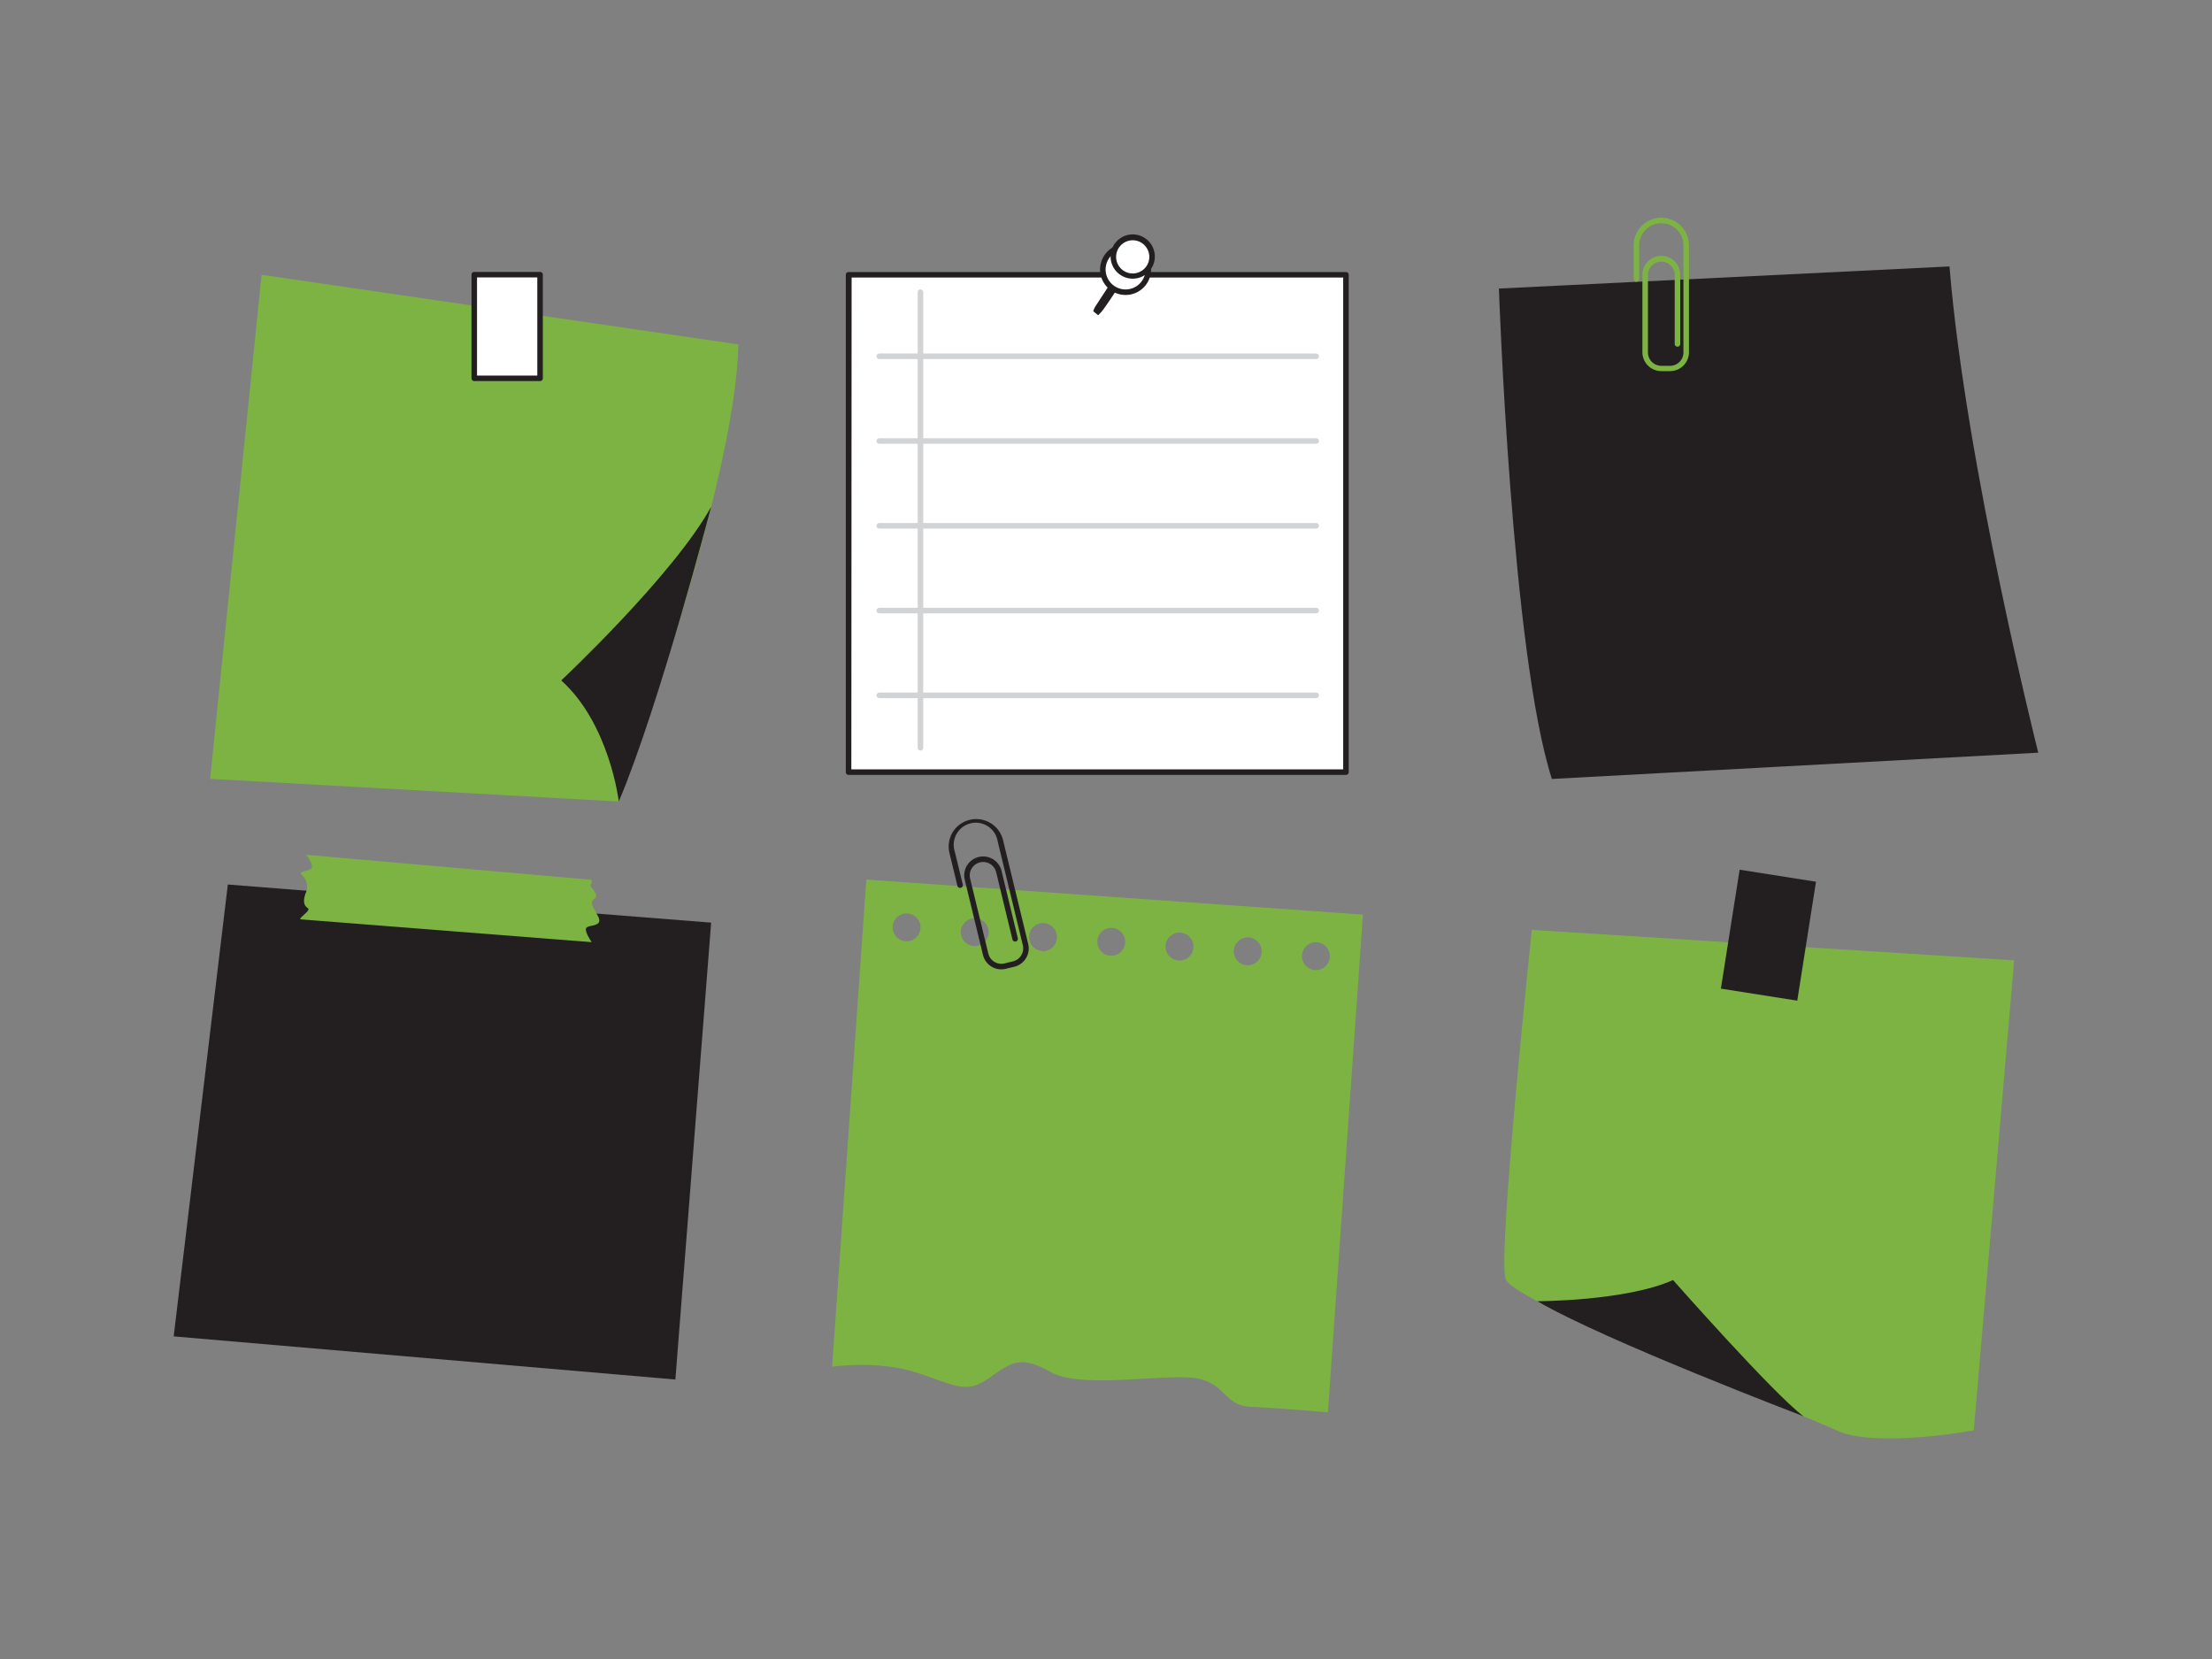 <svg id="_70_notes" data-name="#70_notes" xmlns="http://www.w3.org/2000/svg" viewBox="0 0 400 300"><rect x="0" y="0" width="400" height="300" fill="#808080" stroke="none"/><path d="M47.3,49.69,38,140.84l73.91,4.1S133,88.28,133.52,62.28Z" fill="#7db343"/><path d="M111.9,144.94s-1.65-14-10.41-21.9c0,0,20.27-19,27.11-31.4C128.6,91.64,119.29,127.42,111.9,144.94Z" fill="#231f20"/><rect x="85.76" y="49.67" width="11.91" height="18.74" fill="#fff"/><path d="M97.66,68.91H85.76a.5.5,0,0,1-.5-.5V49.67a.5.5,0,0,1,.5-.5h11.9a.5.5,0,0,1,.5.5V68.41A.5.5,0,0,1,97.66,68.91Zm-11.4-1h10.9V50.17H86.26Z" fill="#231f20"/><path d="M277,168.15s-6.21,58.76-4.75,63.14,52.92,24.09,59.86,27.37,24.81,0,24.81,0l7.3-85Z" fill="#7db343"/><path d="M278,235.3s16,0,24.54-3.83c0,0,18.21,20.65,23.61,24.65C326.19,256.12,290.17,242.42,278,235.3Z" fill="#231f20"/><rect x="312.82" y="158.2" width="13.98" height="21.77" transform="translate(30.18 -47.67) rotate(8.95)" fill="#231f20"/><polygon points="128.6 166.84 41.2 159.95 31.41 241.66 122.13 249.46 128.6 166.84" fill="#231f20"/><path d="M106.94,159.09l-51.55-4.52s1.42,1.84.91,2.45-2.44.4-1.73,1.22a2.77,2.77,0,0,1,.71,3.26c-.61,1.63-.2,2.35.41,2.75s-2,1.94-1.27,2S107,170.37,107,170.37s-1.52-2.14-.91-2.65,3-.16,2.07-2-1.67-2.45-.65-3.21-1-2.19-.71-2.5A1.06,1.06,0,0,0,106.94,159.09Z" fill="#7db343"/><path d="M156.66,159.05l-6.19,88.1s8.18-1.25,15.34,1.08,8.87,3.92,13.1.92,5.77-4,11.05-1.05,18.62.58,25.17,1,5.87,5.06,11,5.29,14,1,14,1l6.33-90Zm7.1,11.16a2.52,2.52,0,1,1,2.69-2.33A2.52,2.52,0,0,1,163.76,170.21Zm12.34.87a2.52,2.52,0,1,1,2.68-2.33A2.52,2.52,0,0,1,176.1,171.08Zm12.33.87a2.52,2.52,0,1,1,2.69-2.34A2.52,2.52,0,0,1,188.43,172Zm12.34.87a2.52,2.52,0,1,1,2.69-2.34A2.52,2.52,0,0,1,200.77,172.82Zm12.34.86a2.52,2.52,0,1,1,2.69-2.33A2.5,2.5,0,0,1,213.11,173.68Zm12.34.87a2.52,2.52,0,1,1,2.69-2.33A2.53,2.53,0,0,1,225.45,174.55Zm12.34.87a2.52,2.52,0,1,1,2.68-2.34A2.52,2.52,0,0,1,237.79,175.42Z" fill="#7db343"/><path d="M181.06,175.29a3.41,3.41,0,0,1-3.31-2.62l-3.29-13.57a3.42,3.42,0,1,1,6.65-1.61l2.94,12.15a.5.5,0,0,1-.37.61.5.5,0,0,1-.6-.37l-2.94-12.15a2.42,2.42,0,0,0-4.71,1.14l3.29,13.57a2.43,2.43,0,0,0,2.92,1.78l1.54-.38a2.37,2.37,0,0,0,1.49-1.09,2.4,2.4,0,0,0,.29-1.83l-4.55-18.78a4,4,0,1,0-7.75,1.88l1.44,5.92a.51.51,0,0,1-.37.61.5.5,0,0,1-.6-.37l-1.44-5.93a5,5,0,0,1,.59-3.77,5,5,0,0,1,9.1,1.42l4.55,18.79a3.42,3.42,0,0,1-2.52,4.13l-1.53.37A3.83,3.83,0,0,1,181.06,175.29Z" fill="#231f20"/><path d="M352.53,48.18l-81.48,4s2.28,66.05,9.58,88.68l87.95-4.75S355.45,84,352.53,48.18Z" fill="#231f20"/><path d="M302,67.11h-1.58A3.42,3.42,0,0,1,297,63.69v-14a3.42,3.42,0,0,1,6.84,0v12.5a.5.5,0,0,1-.5.5.5.5,0,0,1-.5-.5V49.73a2.42,2.42,0,1,0-4.84,0v14a2.42,2.42,0,0,0,2.42,2.42H302a2.42,2.42,0,0,0,2.42-2.42V44.37a4,4,0,1,0-8,0v6.09a.5.5,0,0,1-.5.5.5.5,0,0,1-.5-.5V44.37a5,5,0,1,1,10,0V63.69A3.42,3.42,0,0,1,302,67.11Z" fill="#7db343"/><path d="M153.45,49.69v89.94h89.94V49.69Z" fill="#fff"/><path d="M243.39,140.13H153.45a.51.51,0,0,1-.5-.5V49.69a.5.5,0,0,1,.5-.5h89.94a.5.5,0,0,1,.5.5v89.94A.5.5,0,0,1,243.39,140.13Zm-89.44-1h88.94V50.19H154Z" fill="#231f20"/><path d="M166.45,135.73a.5.5,0,0,1-.5-.5V52.84a.5.5,0,0,1,1,0v82.39A.5.5,0,0,1,166.45,135.73Z" fill="#d1d3d4"/><path d="M238,64.93H159a.5.5,0,0,1-.5-.5.5.5,0,0,1,.5-.5h79a.5.5,0,0,1,.5.5A.5.5,0,0,1,238,64.93Z" fill="#d1d3d4"/><path d="M238,80.25H159a.5.5,0,0,1-.5-.5.5.5,0,0,1,.5-.5h79a.5.5,0,0,1,.5.5A.5.5,0,0,1,238,80.25Z" fill="#d1d3d4"/><path d="M238,95.58H159a.5.5,0,0,1-.5-.5.5.5,0,0,1,.5-.5h79a.5.5,0,0,1,.5.5A.5.5,0,0,1,238,95.58Z" fill="#d1d3d4"/><path d="M238,110.91H159a.5.5,0,0,1,0-1h79a.5.5,0,0,1,0,1Z" fill="#d1d3d4"/><path d="M238,126.24H159a.5.5,0,0,1,0-1h79a.5.5,0,0,1,0,1Z" fill="#d1d3d4"/><path d="M198.57,57a5.82,5.82,0,0,0,.6-.61c1-1.16,4.7-7,4.7-7l-1.45-.62s-3.64,5.56-4.3,6.58a4.12,4.12,0,0,0-.43.93Z" fill="#231f20"/><circle cx="203.55" cy="48.73" r="4.11" fill="#fff"/><path d="M203.55,53.34a4.61,4.61,0,1,1,4.6-4.61A4.61,4.61,0,0,1,203.55,53.34Zm0-8.22a3.61,3.61,0,1,0,3.6,3.61A3.61,3.61,0,0,0,203.55,45.12Z" fill="#231f20"/><circle cx="204.83" cy="46.42" r="3.47" fill="#fff"/><path d="M204.83,50.39a4,4,0,1,1,4-4A4,4,0,0,1,204.83,50.39Zm0-6.94a3,3,0,1,0,3,3A3,3,0,0,0,204.83,43.45Z" fill="#231f20"/></svg>